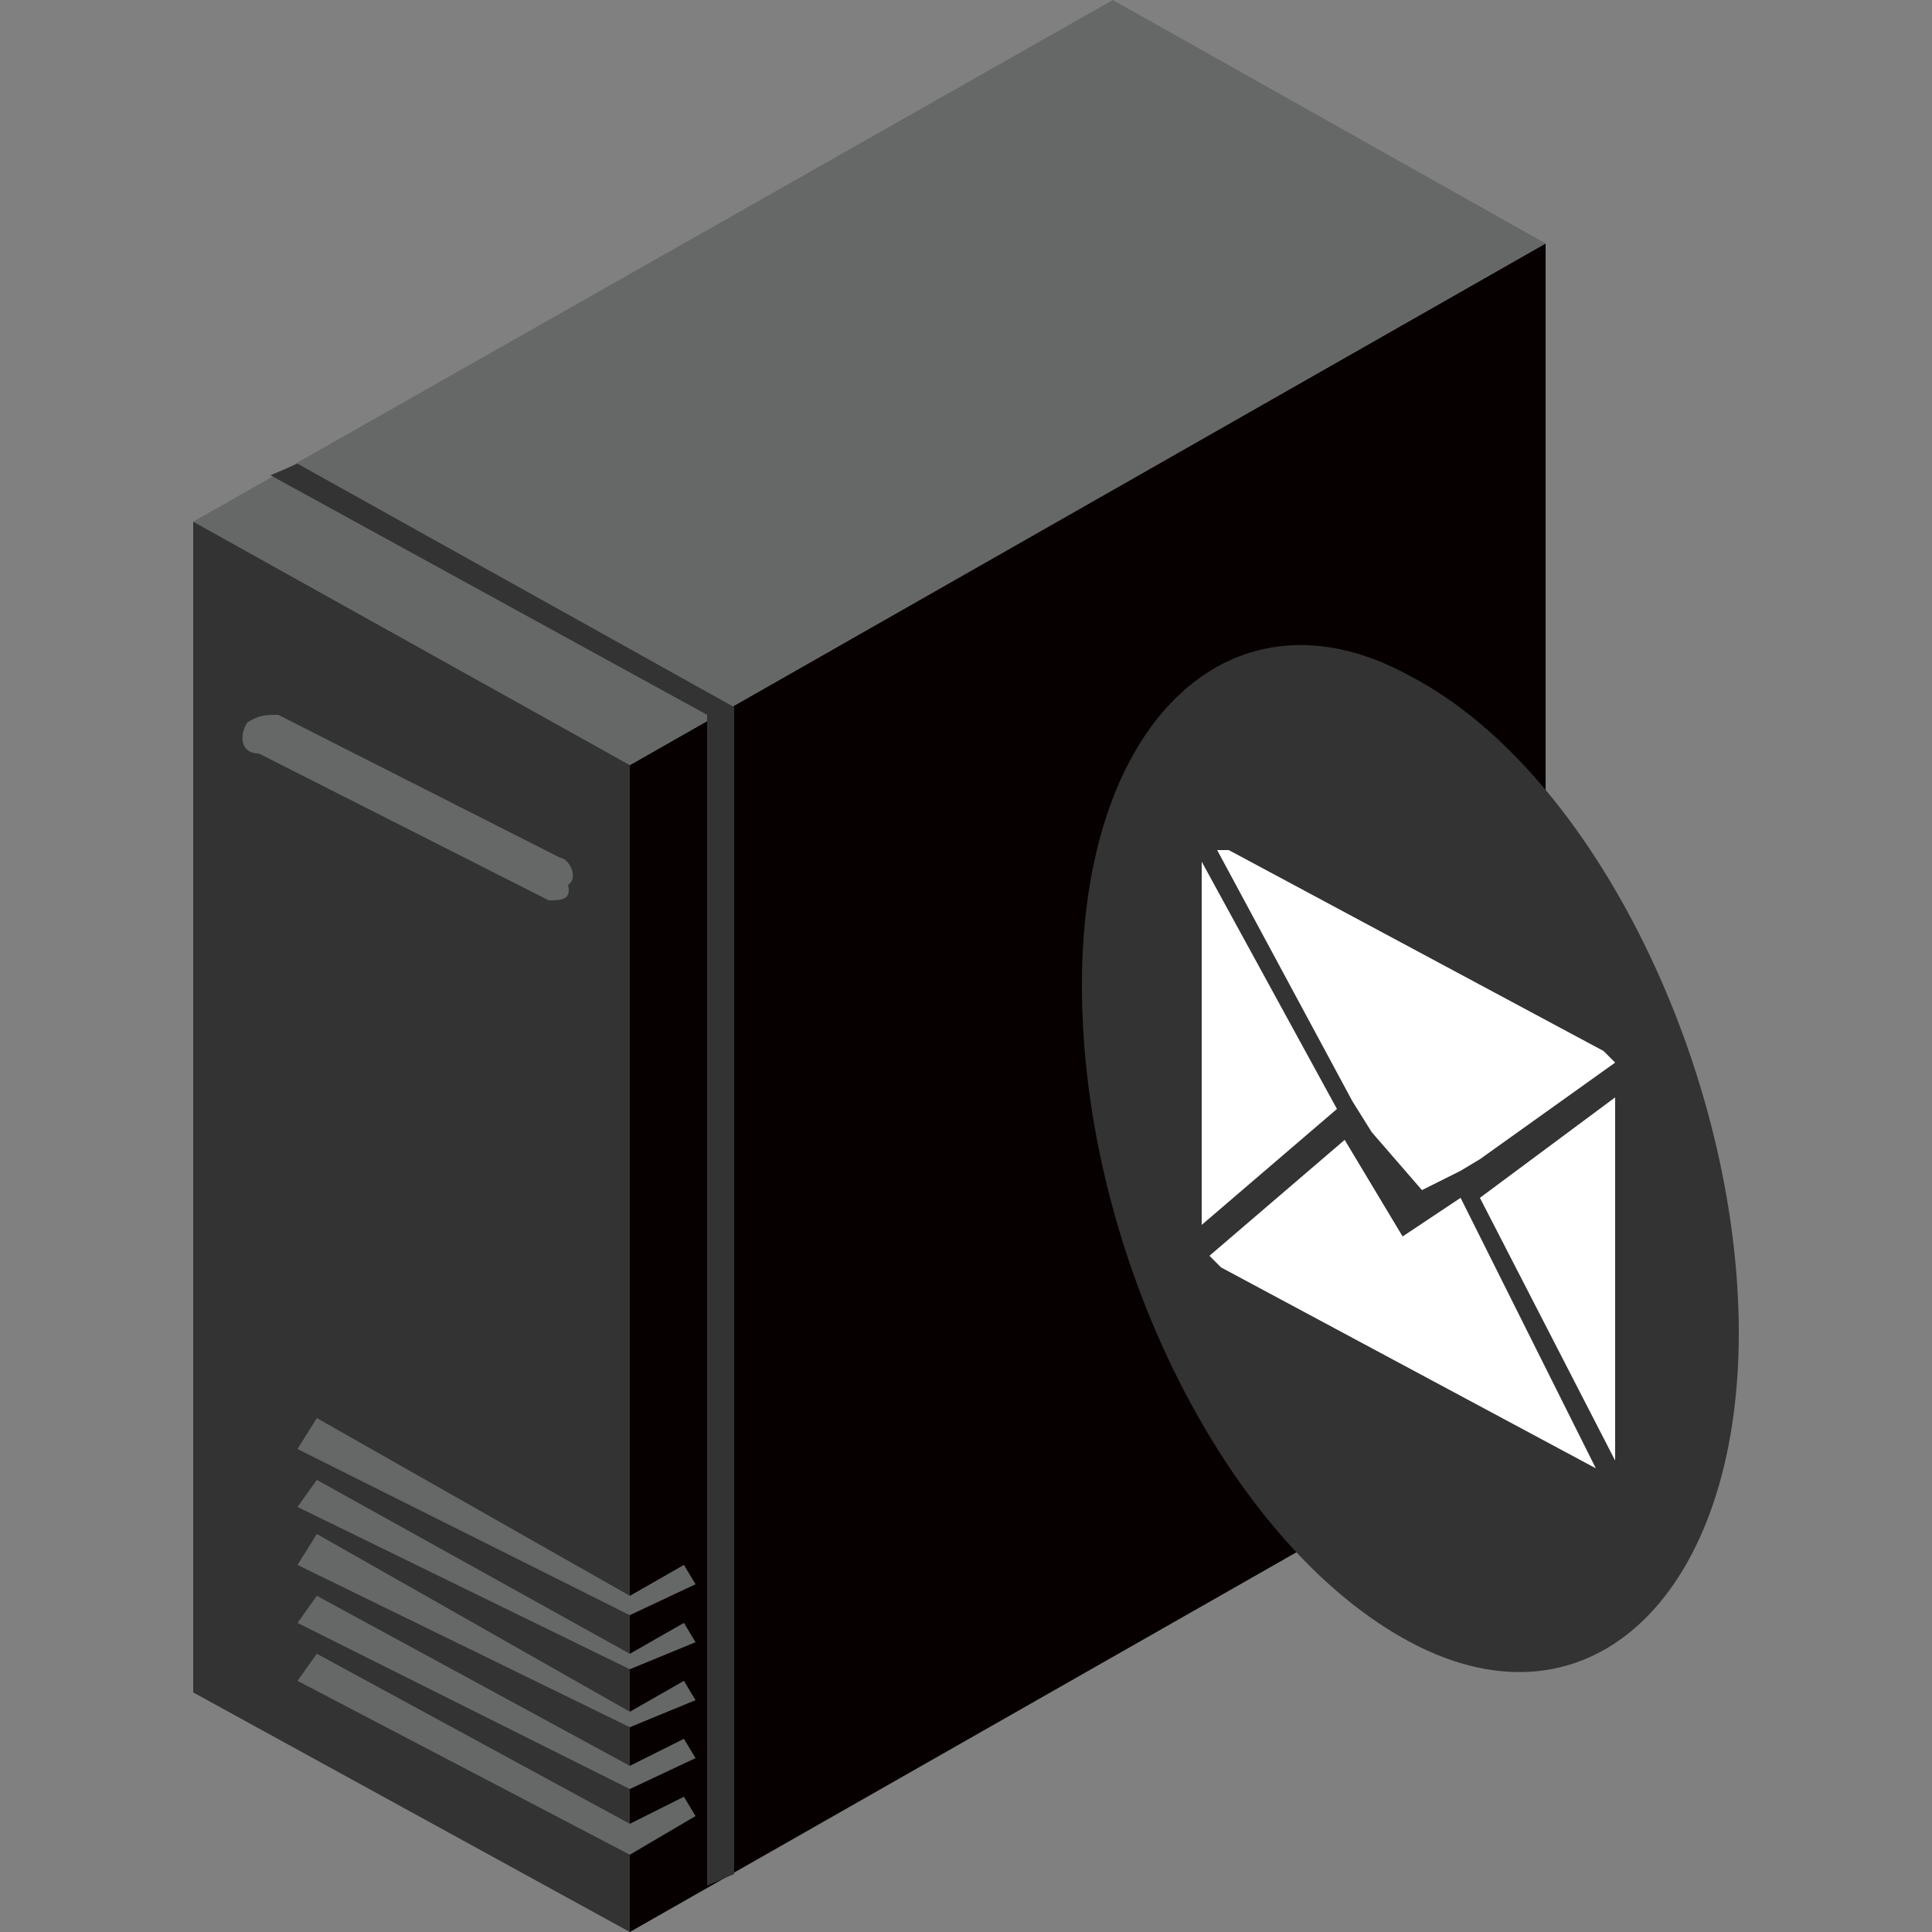<?xml version="1.0" encoding="utf-8"?>
<!-- Generator: Adobe Illustrator 18.0.0, SVG Export Plug-In . SVG Version: 6.00 Build 0)  -->
<!DOCTYPE svg PUBLIC "-//W3C//DTD SVG 1.1//EN" "http://www.w3.org/Graphics/SVG/1.1/DTD/svg11.dtd">
<svg version="1.1" id="图层_1" xmlns="http://www.w3.org/2000/svg" xmlns:xlink="http://www.w3.org/1999/xlink" x="0px" y="0px"
	 viewBox="0 0 50 50" enable-background="new 0 0 50 50" xml:space="preserve" width="30" height="30">
<rect x="0" y="0" width="50" height="50" fill="#808080" stroke="none"/>
<g>
	<polygon id="XMLID_492_" fill="#070001" points="40,36.5 16.3,50 16.3,19.8 40,6.3 	"/>
	<polygon id="XMLID_491_" fill="#666868" points="40,6.3 16.3,19.8 5,13.5 28.8,0 	"/>
	<polygon id="XMLID_490_" fill="#333333" points="16.3,50 5,43.8 5,13.5 16.3,19.8 	"/>
	<polygon id="XMLID_489_" fill="#666868" points="16.3,41.8 7.7,37.5 8.2,36.7 16.3,41.3 17.7,40.5 18,41 	"/>
	<polygon id="XMLID_488_" fill="#666868" points="16.3,43.2 7.7,39 8.2,38.3 16.3,42.8 17.7,42 18,42.5 	"/>
	<polygon id="XMLID_487_" fill="#666868" points="16.3,44.7 7.7,40.5 8.2,39.7 16.3,44.3 17.7,43.5 18,44 	"/>
	<polygon id="XMLID_486_" fill="#666868" points="16.3,46.3 7.7,42 8.2,41.3 16.3,45.7 17.7,45 18,45.5 	"/>
	<polygon id="XMLID_485_" fill="#666868" points="16.3,48 7.7,43.5 8.2,42.8 16.3,47.2 17.7,46.5 18,47 	"/>
	<polygon id="XMLID_484_" fill="#333333" points="7.7,12 7,12.3 18.3,18.5 18.3,18.5 18.3,18.5 18.3,48.8 19,48.5 19,18.3 19,18.3 	
		"/>
	<path id="XMLID_471_" fill="#666868" d="M14.2,23.3L14.2,23.3l-7.5-3.8c-0.5,0-0.5-0.5-0.3-0.8c0.3-0.2,0.5-0.2,0.8-0.2l7.3,3.7
		c0.2,0,0.5,0.5,0.2,0.7C14.8,23.3,14.5,23.3,14.2,23.3z"/>
</g>
<path fill="#333333" d="M45,34.5c0,6.7-3.8,10.5-8.5,8s-8.5-10-8.5-17s4-10.5,8.5-8C41.3,20,45,27.8,45,34.5z"/>
<g>
	<g>
		<path fill="#FFFFFF" d="M31.1,22.3v0.3v8.8v0.3l3.5-3L31.1,22.3L31.1,22.3z"/>
		<path fill="#FFFFFF" d="M36.8,30.8l1-0.5l0.5-0.3l3.5-2.5c0,0,0,0-0.3-0.3L31.8,22h-0.3l3.5,6.5l0.5,0.8L36.8,30.8L36.8,30.8z"/>
		<path fill="#FFFFFF" d="M41.8,37.8v-0.3v-8.8v-0.3L38.3,31L41.8,37.8L41.8,37.8z"/>
		<path fill="#FFFFFF" d="M41.3,38L41.3,38l-3.5-7l-1.5,1l-1.5-2.5l-3.5,3c0,0,0,0,0.3,0.3L41.3,38L41.3,38z"/>
	</g>
</g>
</svg>
